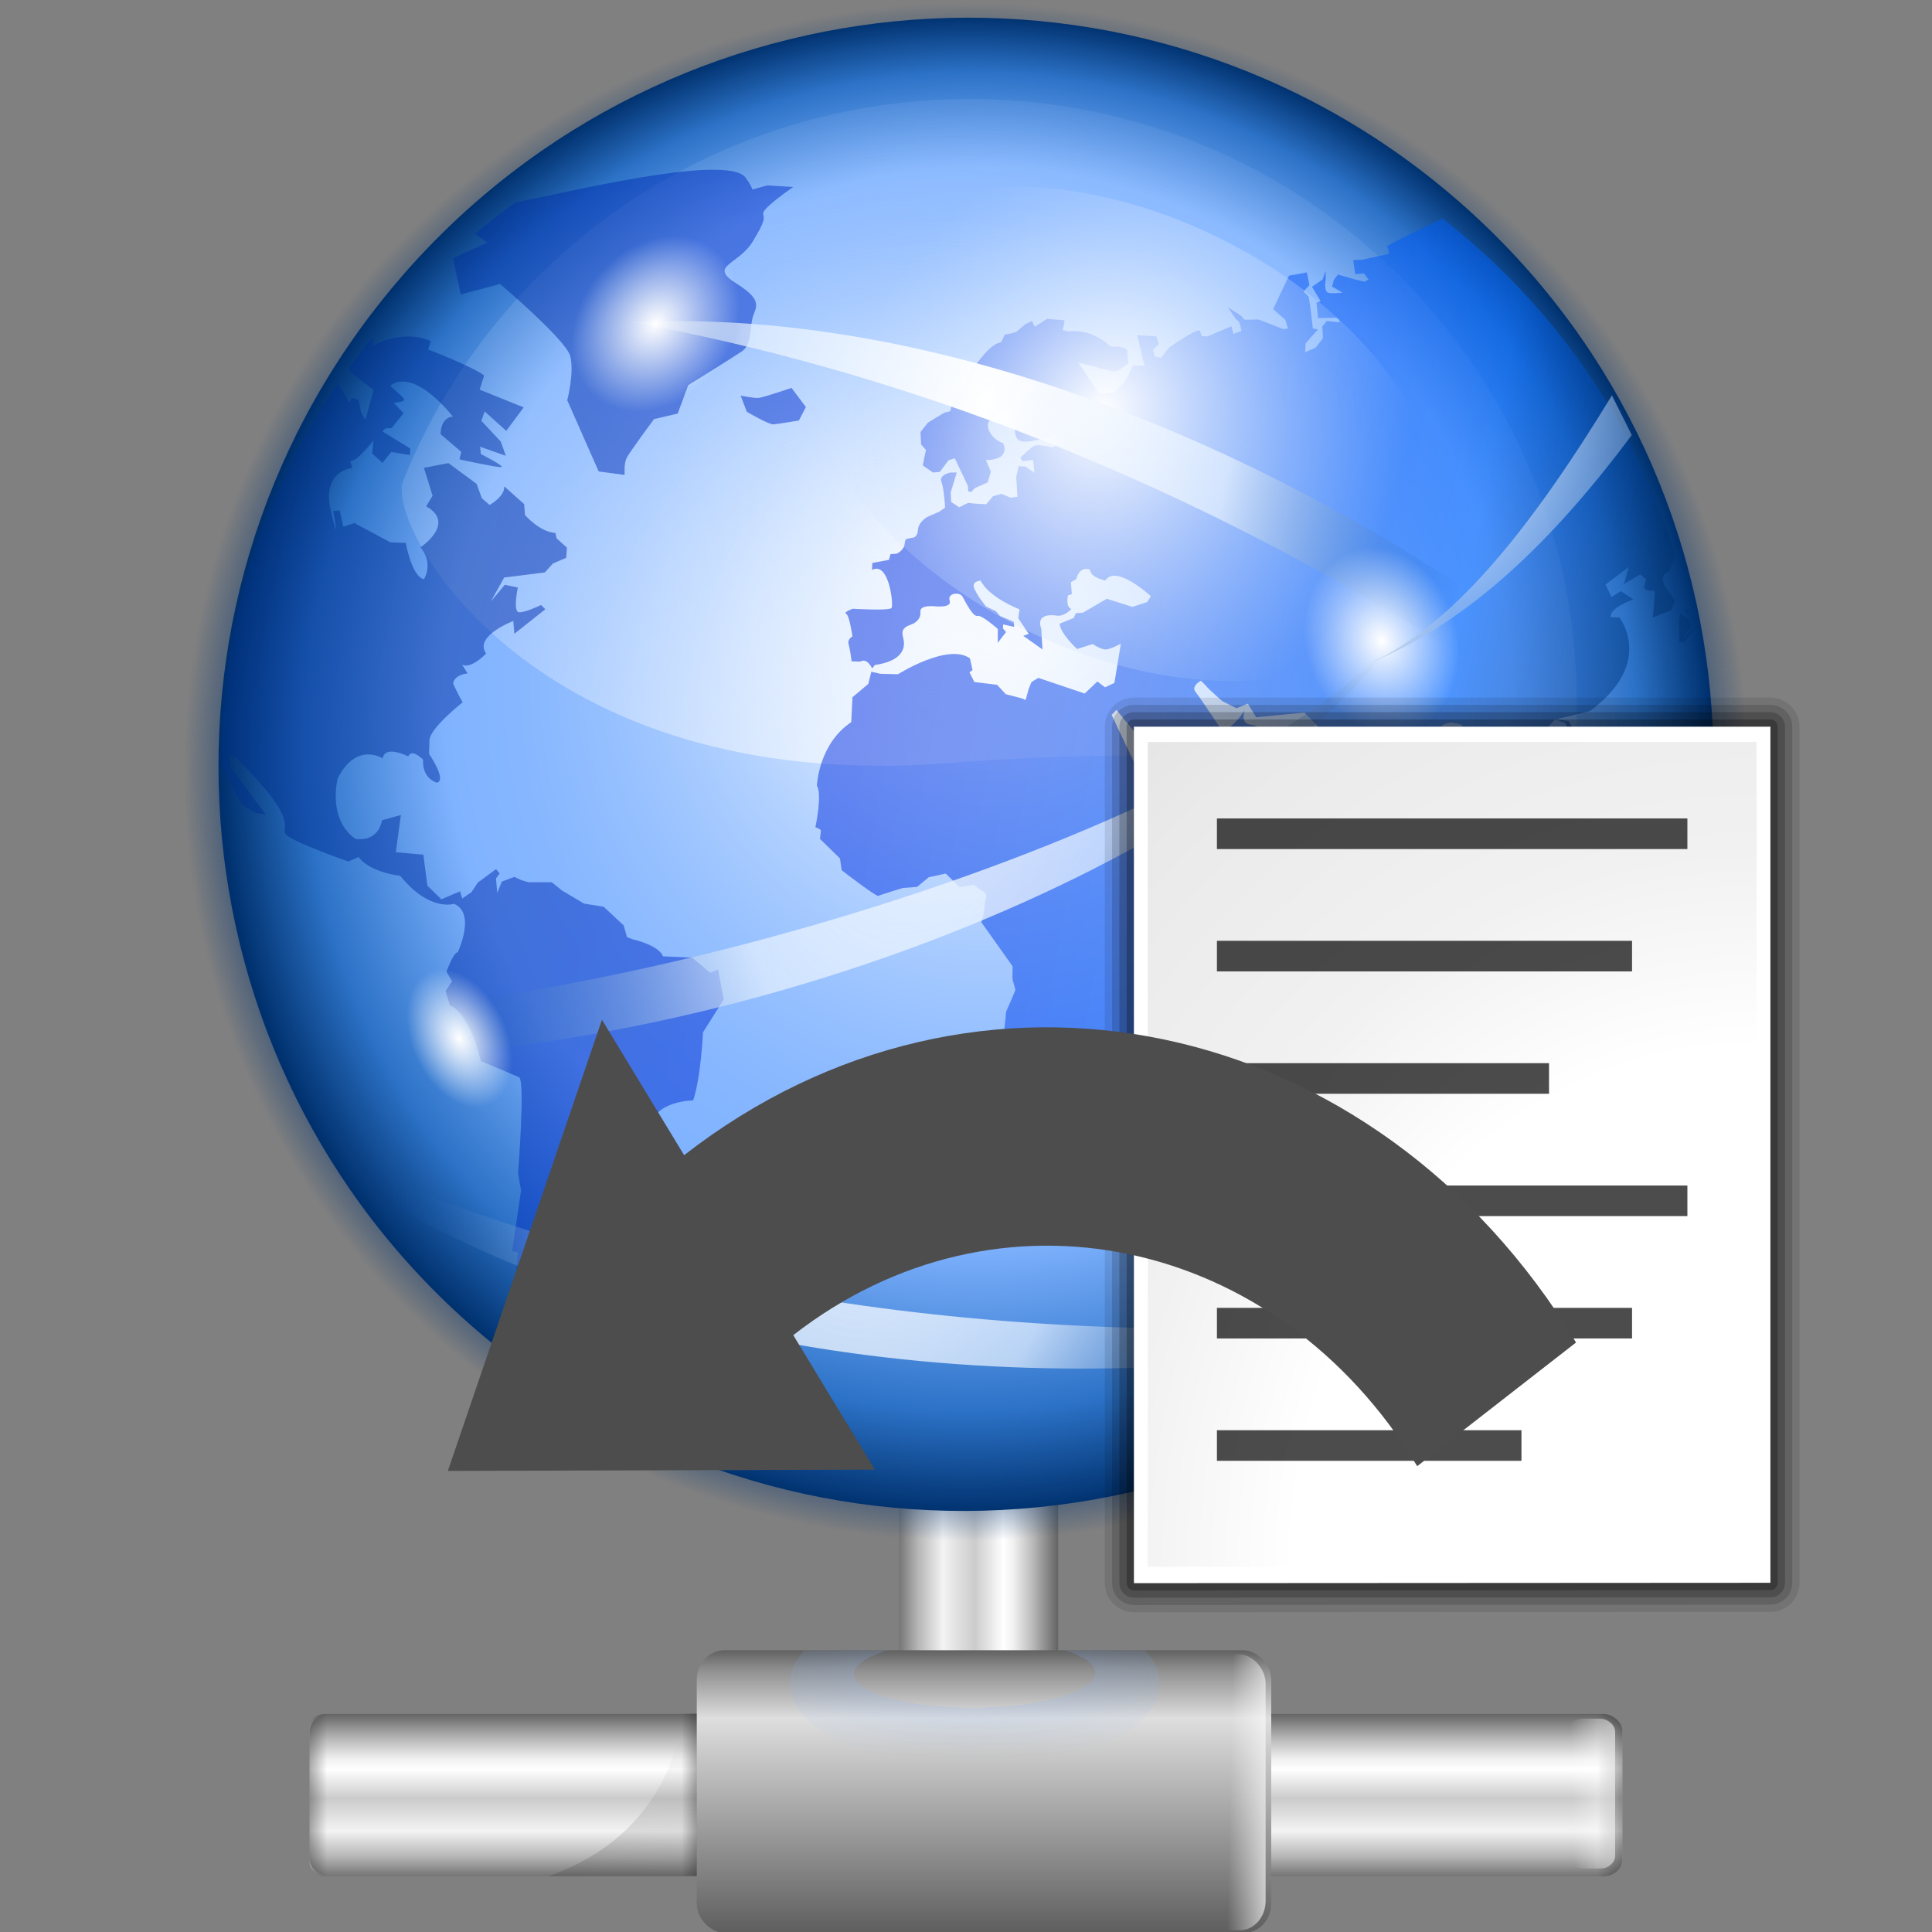 <svg xmlns="http://www.w3.org/2000/svg" xmlns:cc="http://web.resource.org/cc/" xmlns:svg="http://www.w3.org/2000/svg" xmlns:xlink="http://www.w3.org/1999/xlink" id="svg1307" width="128" height="128" enable-background="new 0 0 128 128" overflow="visible" version="1.1" viewBox="0 0 128 128" xml:space="preserve"><rect x="0" y="0" width="128" height="128" fill="#808080" stroke="none"/><defs id="defs139"><radialGradient id="radialGradient4000" cx="63.912" cy="115.709" r="63.912" fx="63.912" fy="115.709" gradientTransform="matrix(1,0,0,0.198,0,92.822)" gradientUnits="userSpaceOnUse" xlink:href="#linearGradient3291"/><radialGradient id="radialGradient5965" cx="-25" cy="106.5" r="45" fx="-25" fy="106.5" gradientTransform="matrix(1.596,-3.074603e-2,3.255669e-2,1.79,152.811,-87.617)" gradientUnits="userSpaceOnUse" xlink:href="#linearGradient3075"/><linearGradient id="linearGradient6566"><stop id="stop6568" offset="0" stop-color="#000" stop-opacity="1"/><stop id="stop6570" offset="1" stop-color="#000" stop-opacity="0"/></linearGradient><linearGradient id="linearGradient5214"><stop id="stop5216" offset="0" stop-color="#87b7ff" stop-opacity="0"/><stop id="stop6576" offset=".404" stop-color="#87b7ff" stop-opacity="0"/><stop id="stop6574" offset="0" stop-color="#87b7ff" stop-opacity=".498"/><stop id="stop5218" offset="1" stop-color="#87b7ff" stop-opacity="0"/></linearGradient><linearGradient id="linearGradient4223"><stop id="stop4225" offset="0" stop-color="#144f97" stop-opacity="1"/><stop id="stop4227" offset="1" stop-color="#144f97" stop-opacity="0"/></linearGradient><linearGradient id="linearGradient4196"><stop id="stop4198" offset="0" stop-color="#2b2b2b" stop-opacity="1"/><stop id="stop4200" offset="1" stop-color="#2b2b2b" stop-opacity="0"/></linearGradient><linearGradient id="linearGradient4186"><stop id="stop4188" offset="0" stop-color="#fff" stop-opacity="1"/><stop id="stop4190" offset="1" stop-color="#fff" stop-opacity="0"/></linearGradient><linearGradient id="linearGradient4176"><stop id="stop4178" offset="0" stop-color="#fff" stop-opacity="1"/><stop id="stop4180" offset="1" stop-color="#fff" stop-opacity="0"/></linearGradient><linearGradient id="linearGradient4166"><stop id="stop4168" offset="0" stop-color="#1f1f1f" stop-opacity="1"/><stop id="stop4170" offset="1" stop-color="#1f1f1f" stop-opacity="0"/></linearGradient><linearGradient id="linearGradient4153"><stop id="stop4155" offset="0" stop-color="#1f1f1f" stop-opacity="1"/><stop id="stop4157" offset="1" stop-color="#1f1f1f" stop-opacity="0"/></linearGradient><linearGradient id="linearGradient4121"><stop id="stop4123" offset="0" stop-color="#fff" stop-opacity="0"/><stop id="stop4131" offset="0" stop-color="#fff" stop-opacity=".749"/><stop id="stop4129" offset=".5" stop-color="#fff" stop-opacity=".682"/><stop id="stop4133" offset=".813" stop-color="#fff" stop-opacity=".43"/><stop id="stop4125" offset="1" stop-color="#fff" stop-opacity="0"/></linearGradient><linearGradient id="linearGradient2961"><stop id="stop2963" offset="0" stop-color="#023372" stop-opacity="1"/><stop id="stop2969" offset=".879" stop-color="#023372" stop-opacity="1"/><stop id="stop2965" offset="1" stop-color="#023372" stop-opacity="0"/></linearGradient><linearGradient id="linearGradient2928"><stop id="stop2930" offset="0" stop-color="#fff" stop-opacity="1"/><stop id="stop2932" offset="1" stop-color="#fff" stop-opacity="0"/></linearGradient><linearGradient id="linearGradient2916"><stop id="stop2918" offset="0" stop-color="#fff" stop-opacity="1"/><stop id="stop2924" offset=".5" stop-color="#e4f0ff" stop-opacity=".726"/><stop id="stop2920" offset="1" stop-color="#0048a6" stop-opacity="0"/></linearGradient><radialGradient id="path2501_1_" cx="311.606" cy="-216.315" r="50.124" fx="315.426" fy="-202.329" gradientTransform="matrix(0.961,-0.259,-0.257,-0.966,-291.528,-65.819)" gradientUnits="userSpaceOnUse"><stop id="stop90" offset=".101" stop-color="#FFF"/><stop id="stop92" offset=".236" stop-color="#D5E6FF"/><stop id="stop94" offset=".377" stop-color="#B0D0FF"/><stop id="stop96" offset=".508" stop-color="#96C0FF"/><stop id="stop98" offset=".625" stop-color="#86B6FF"/><stop id="stop100" offset=".716" stop-color="#80B3FF"/><stop id="stop102" offset=".893" stop-color="#2C72C7"/><stop id="stop104" offset="1" stop-color="#00316E"/></radialGradient><radialGradient id="path2573_1_" cx="532.93" cy="698.625" r="49.811" gradientTransform="matrix(1.027,-0.268,0.263,1.008,-669.272,-497.35)" gradientUnits="userSpaceOnUse"><stop id="stop108" offset="0" stop-color="#FFF"/><stop id="stop110" offset="1" stop-color="#bfd9ff" stop-opacity="0"/></radialGradient><linearGradient id="XMLID_1_" x1="3.951" x2="106.998" y1="64.026" y2="64.026" gradientTransform="matrix(0.955,-2e-4,-2e-4,0.954,9.944,1.427)" gradientUnits="userSpaceOnUse"><stop id="stop114" offset="0" stop-color="#00316E"/><stop id="stop116" offset=".5" stop-color="#002DE3"/><stop id="stop118" offset=".876" stop-color="#06F"/><stop id="stop120" offset="1" stop-color="#00316E"/></linearGradient><radialGradient id="XMLID_2_" cx="298.315" cy="-296.308" r="21.54" fx="295.805" fy="-295.456" gradientTransform="matrix(0.824,0.231,0.271,-0.963,-95.88,-315.343)" gradientUnits="userSpaceOnUse"><stop id="stop125" offset="0" stop-color="#FFF"/><stop id="stop127" offset="1" stop-color="#bfd9ff" stop-opacity="0"/></radialGradient><radialGradient id="XMLID_3_" cx="335.218" cy="-321.697" r="21.541" fx="335.813" fy="-321.32" gradientTransform="matrix(1.771,0.889,0.458,-0.91,-388.81,-510.859)" gradientUnits="userSpaceOnUse" spreadMethod="pad" xlink:href="#path2573_1_"><stop id="stop132" offset="0" stop-color="#FFF"/><stop id="stop134" offset=".793" stop-color="#80b3ff" stop-opacity="0"/></radialGradient><radialGradient id="radialGradient1983" cx="298.315" cy="-296.308" r="21.54" fx="295.805" fy="-295.456" gradientTransform="matrix(0.761,0.373,0.436,-0.889,-23.305,-345.868)" gradientUnits="userSpaceOnUse" xlink:href="#XMLID_2_"/><linearGradient id="linearGradient1986" x1="3.951" x2="106.998" y1="64.026" y2="64.026" gradientTransform="matrix(0.974,0.18,-0.18,0.974,13.402,-21.62)" gradientUnits="userSpaceOnUse" xlink:href="#XMLID_1_"/><radialGradient id="radialGradient1989" cx="532.93" cy="698.625" r="49.811" gradientTransform="matrix(1.048,-7.593068e-2,7.488242e-2,1.029,-548.879,-626.07)" gradientUnits="userSpaceOnUse" xlink:href="#path2573_1_"/><radialGradient id="radialGradient1992" cx="311.606" cy="-216.315" r="50.124" fx="315.426" fy="-202.329" gradientTransform="matrix(0.982,-7.950284e-2,-7.707203e-2,-0.987,-258.613,-138.069)" gradientUnits="userSpaceOnUse" xlink:href="#path2501_1_"/><radialGradient id="radialGradient2934" cx="33.354" cy="33.693" r="7.958" fx="33.354" fy="33.693" gradientTransform="matrix(1,0,0,0.957,0,1.434)" gradientUnits="userSpaceOnUse" xlink:href="#linearGradient2928"/><radialGradient id="radialGradient2938" cx="33.354" cy="33.693" r="7.958" fx="33.354" fy="33.693" gradientTransform="matrix(1,0,0,0.957,0,1.434)" gradientUnits="userSpaceOnUse" xlink:href="#linearGradient2928"/><radialGradient id="radialGradient2957" cx="33.354" cy="33.693" r="7.958" fx="33.354" fy="33.693" gradientTransform="matrix(1,0,0,0.957,0,1.434)" gradientUnits="userSpaceOnUse" xlink:href="#linearGradient2928"/><radialGradient id="radialGradient2967" cx="60.614" cy="9.143" r="55.873" fx="60.614" fy="9.143" gradientUnits="userSpaceOnUse" xlink:href="#linearGradient2961"/><radialGradient id="radialGradient2971" cx="73.128" cy="42.614" r="54.302" fx="73.128" fy="42.614" gradientTransform="matrix(0.603,0.697,0.462,-0.4,17.193,-19.913)" gradientUnits="userSpaceOnUse" xlink:href="#linearGradient2916"/><radialGradient id="radialGradient2973" cx="91.132" cy="39.325" r="54.302" fx="91.132" fy="39.325" gradientTransform="matrix(-0.3,1.624,-0.601,-0.111,112.775,-87.19)" gradientUnits="userSpaceOnUse" xlink:href="#linearGradient2916"/><radialGradient id="radialGradient2975" cx="73.128" cy="42.614" r="54.302" fx="73.128" fy="42.614" gradientTransform="matrix(-0.3,1.624,-0.601,-0.111,112.775,-87.19)" gradientUnits="userSpaceOnUse" xlink:href="#linearGradient2916"/><radialGradient id="radialGradient2977" cx="73.128" cy="42.614" r="54.302" fx="73.128" fy="42.614" gradientTransform="matrix(-0.3,1.624,-0.601,-0.111,112.775,-87.19)" gradientUnits="userSpaceOnUse" xlink:href="#linearGradient2916"/><linearGradient id="linearGradient2858" x1="35.846" x2="24.99" y1="86.829" y2="12.515" gradientTransform="matrix(1,0,0,1.048,66.571,-3.704)" gradientUnits="userSpaceOnUse" xlink:href="#linearGradient2844"/><linearGradient id="linearGradient2854" x1="35.846" x2="26.423" y1="86.829" y2="13.922" gradientTransform="matrix(1,0,0,0.719,31.442,24.096)" gradientUnits="userSpaceOnUse" xlink:href="#linearGradient2844"/><linearGradient id="linearGradient2850" x1="35.846" x2="23.556" y1="86.829" y2="4.043" gradientTransform="matrix(1,0,0,0.459,-3.687,46.428)" gradientUnits="userSpaceOnUse" xlink:href="#linearGradient2844"/><linearGradient id="linearGradient3075"><stop id="stop3077" offset="0" stop-color="#fff" stop-opacity="1"/><stop id="stop3093" offset=".426" stop-color="#fff" stop-opacity="1"/><stop id="stop3085" offset=".589" stop-color="#f1f1f1" stop-opacity="1"/><stop id="stop3087" offset=".802" stop-color="#eaeaea" stop-opacity="1"/><stop id="stop3079" offset="1" stop-color="#dfdfdf" stop-opacity="1"/></linearGradient><radialGradient id="radialGradient3297" cx="63.912" cy="115.709" r="63.912" fx="63.912" fy="115.709" gradientTransform="matrix(1,0,0,0.198,0,92.822)" gradientUnits="userSpaceOnUse" xlink:href="#linearGradient3291"/><linearGradient id="linearGradient3291"><stop id="stop3293" offset="0" stop-color="#000" stop-opacity="1"/><stop id="stop3295" offset="1" stop-color="#000" stop-opacity="0"/></linearGradient><linearGradient id="linearGradient2285"><stop id="stop2287" offset="0" stop-color="#5e5e5e" stop-opacity="1"/><stop id="stop2293" offset=".759" stop-color="#dedede" stop-opacity="1"/><stop id="stop2295" offset=".934" stop-color="#8d8d8d" stop-opacity="1"/><stop id="stop2289" offset="1" stop-color="#616161" stop-opacity="1"/></linearGradient><linearGradient id="linearGradient2301"><stop id="stop2303" offset="0" stop-color="#dcdcdc" stop-opacity="1"/><stop id="stop2305" offset="1" stop-color="#dcdcdc" stop-opacity="0"/></linearGradient><linearGradient id="linearGradient2354"><stop id="stop2356" offset="0" stop-color="#000" stop-opacity="1"/><stop id="stop2358" offset="1" stop-color="#000" stop-opacity="0"/></linearGradient><linearGradient id="linearGradient2566"><stop id="stop2568" offset="0" stop-color="#cacaca" stop-opacity="1"/><stop id="stop2570" offset="1" stop-color="#a5a5a5" stop-opacity="1"/></linearGradient><linearGradient id="linearGradient2664"><stop id="stop2666" offset="0" stop-color="#000" stop-opacity="1"/><stop id="stop2668" offset="1" stop-color="#000" stop-opacity="0"/></linearGradient><linearGradient id="linearGradient2678"><stop id="stop2680" offset="0" stop-color="#000" stop-opacity="1"/><stop id="stop2682" offset="1" stop-color="#000" stop-opacity="0"/></linearGradient><linearGradient id="linearGradient2810"><stop id="stop2812" offset="0" stop-color="silver" stop-opacity="1"/><stop id="stop2814" offset="1" stop-color="#fff" stop-opacity="0"/></linearGradient><linearGradient id="linearGradient2834"><stop id="stop2836" offset="0" stop-color="#f70000" stop-opacity="1"/><stop id="stop2838" offset="1" stop-color="#ff0202" stop-opacity="0"/></linearGradient><linearGradient id="linearGradient2844"><stop id="stop2846" offset="0" stop-color="#0a8100" stop-opacity="1"/><stop id="stop2848" offset="1" stop-color="#11d800" stop-opacity="0"/></linearGradient><radialGradient id="radialGradient3178" cx="36.748" cy="121.958" r="4.966" fx="33.783" fy="122.477" gradientTransform="matrix(1,0,0,0.317,0,83.338)" gradientUnits="userSpaceOnUse" xlink:href="#linearGradient2664"/><radialGradient id="radialGradient3180" cx="36.748" cy="121.958" r="4.966" fx="33.783" fy="122.477" gradientTransform="matrix(1,0,0,0.317,0,83.338)" gradientUnits="userSpaceOnUse" xlink:href="#linearGradient2664"/><linearGradient id="linearGradient3184" x1="41.109" x2="44.112" y1="79.414" y2="79.414" gradientTransform="matrix(1.177,0,0,0.651,402.089,121.804)" gradientUnits="userSpaceOnUse" spreadMethod="reflect" xlink:href="#linearGradient2301"/><linearGradient id="linearGradient3186" x1="38.357" x2="48.093" y1="86.917" y2="86.917" gradientTransform="matrix(0.42,0,0,0.42,70.942,448.445)" gradientUnits="userSpaceOnUse" xlink:href="#linearGradient2285"/><linearGradient id="linearGradient3188" x1="41.109" x2="44.112" y1="79.414" y2="79.414" gradientTransform="matrix(1.177,0,0,1.123,41.681,410.67)" gradientUnits="userSpaceOnUse" spreadMethod="reflect" xlink:href="#linearGradient2301"/><linearGradient id="linearGradient3190" x1="38.357" x2="48.093" y1="86.917" y2="86.917" gradientTransform="matrix(0.42,0,0,0.42,-378.541,-330.099)" gradientUnits="userSpaceOnUse" xlink:href="#linearGradient2285"/><linearGradient id="linearGradient3192" x1="41.109" x2="44.112" y1="79.414" y2="79.414" gradientTransform="matrix(1.177,0,0,1.123,-407.801,-367.874)" gradientUnits="userSpaceOnUse" spreadMethod="reflect" xlink:href="#linearGradient2301"/><linearGradient id="linearGradient3194" x1="65.789" x2="65.099" y1="122.791" y2="106.681" gradientTransform="translate(384.61,53.376)" gradientUnits="userSpaceOnUse" xlink:href="#linearGradient2354"/><radialGradient id="radialGradient3204" cx="64.64" cy="122.041" r="3.724" fx="64.64" fy="122.041" gradientTransform="matrix(1,0,0,0.844,0,18.984)" gradientUnits="userSpaceOnUse" xlink:href="#linearGradient2678"/><linearGradient id="linearGradient4231" x1="38.357" x2="48.093" y1="86.917" y2="86.917" gradientTransform="matrix(1.083,0,0,4.134705e-2,17.999,-102.089)" gradientUnits="userSpaceOnUse" xlink:href="#XMLID_6_"/><linearGradient id="linearGradient4233" x1="-117.352" x2="-128.071" y1="-153.686" y2="-153.686" gradientTransform="matrix(0.816,0,0,0.655,163.219,-6.203)" gradientUnits="userSpaceOnUse" xlink:href="#linearGradient4121"/><linearGradient id="XMLID_10_" x1="103.431" x2="24.57" y1="16.331" y2="16.331" gradientUnits="userSpaceOnUse"><stop id="stop84" offset="0" stop-color="#323232"/><stop id="stop86" offset=".515" stop-color="#888"/><stop id="stop88" offset="1" stop-color="#323232"/></linearGradient><linearGradient id="XMLID_9_" x1="103.431" x2="24.57" y1="21.28" y2="21.28" gradientUnits="userSpaceOnUse"><stop id="stop69" offset="0" stop-color="#323232"/><stop id="stop71" offset=".123" stop-color="#505050"/><stop id="stop73" offset=".276" stop-color="#6F6F6F"/><stop id="stop75" offset=".406" stop-color="#818181"/><stop id="stop77" offset=".497" stop-color="#888"/><stop id="stop79" offset="1" stop-color="#323232"/></linearGradient><linearGradient id="XMLID_8_" x1="64.001" x2="64.001" y1="54.477" y2="2.477" gradientUnits="userSpaceOnUse"><stop id="stop60" offset="0" stop-color="#BBB"/><stop id="stop62" offset=".473" stop-color="#FFF"/><stop id="stop64" offset="1" stop-color="#BBB"/></linearGradient><linearGradient id="XMLID_7_" x1="22.033" x2="105.968" y1="39.037" y2="39.037" gradientUnits="userSpaceOnUse"><stop id="stop51" offset="0" stop-color="#BBB"/><stop id="stop53" offset=".473" stop-color="#A8A8A8"/><stop id="stop55" offset="1" stop-color="#BBB"/></linearGradient><linearGradient id="XMLID_6_" x1="21" x2="107" y1="70.875" y2="70.875" gradientUnits="userSpaceOnUse"><stop id="stop22" offset="0" stop-color="#747474" stop-opacity="1"/><stop id="stop28" offset=".122" stop-color="#B6B6B6"/><stop id="stop34" offset=".279" stop-color="#F3F3F3"/><stop id="stop36" offset=".478" stop-color="#cbcbcb" stop-opacity="1"/><stop id="stop38" offset=".657" stop-color="#FFF"/><stop id="stop40" offset=".72" stop-color="#F1F1F1"/><stop id="stop42" offset=".839" stop-color="#bbb" stop-opacity="1"/><stop id="stop46" offset="1" stop-color="#646464" stop-opacity="1"/></linearGradient><linearGradient id="linearGradient5864" x1="-193.777" x2="-195.807" y1="15.067" y2="15.067" gradientTransform="matrix(-1,-5.4e-3,5.4e-3,-1,-141.37,28.355)" gradientUnits="userSpaceOnUse" xlink:href="#XMLID_58_"/><linearGradient id="XMLID_58_" x1="-193.777" x2="-195.807" y1="15.067" y2="15.067" gradientTransform="matrix(-1,-5.4e-3,5.4e-3,-1,-141.37,28.355)" gradientUnits="userSpaceOnUse"><stop id="stop3382" offset="0" stop-color="#888"/><stop id="stop3384" offset=".959" stop-color="#DDD"/></linearGradient><linearGradient id="linearGradient5867" x1="68.684" x2="66.37" y1="19.456" y2="19.456" gradientUnits="userSpaceOnUse" xlink:href="#XMLID_57_"/><linearGradient id="XMLID_57_" x1="68.684" x2="66.37" y1="19.456" y2="19.456" gradientUnits="userSpaceOnUse"><stop id="stop3375" offset="0" stop-color="#888"/><stop id="stop3377" offset=".959" stop-color="#DDD"/></linearGradient><linearGradient id="linearGradient5870" x1="63.451" x2="61.623" y1="17.412" y2="17.412" gradientUnits="userSpaceOnUse" xlink:href="#XMLID_56_"/><linearGradient id="XMLID_56_" x1="63.451" x2="61.623" y1="17.412" y2="17.412" gradientUnits="userSpaceOnUse"><stop id="stop3368" offset="0" stop-color="#888"/><stop id="stop3370" offset=".959" stop-color="#DDD"/></linearGradient><linearGradient id="linearGradient5873" x1="46.114" x2="51.447" y1="43.646" y2="-11.687" gradientUnits="userSpaceOnUse" xlink:href="#XMLID_55_"/><linearGradient id="XMLID_55_" x1="46.114" x2="51.447" y1="43.646" y2="-11.687" gradientUnits="userSpaceOnUse"><stop id="stop3359" offset="0" stop-color="#888A85"/><stop id="stop3361" offset=".497" stop-color="#888"/><stop id="stop3363" offset="1" stop-color="#BABDB6"/></linearGradient><radialGradient id="radialGradient5876" cx="69.47" cy="34.468" r="17.691" gradientUnits="userSpaceOnUse" xlink:href="#XMLID_54_"/><radialGradient id="XMLID_54_" cx="69.47" cy="34.468" r="17.691" gradientUnits="userSpaceOnUse"><stop id="stop3352" offset="0" stop-color="#FFF"/><stop id="stop3354" offset=".71" stop-color="#E3AD00"/></radialGradient><radialGradient id="radialGradient5879" cx="62.915" cy="31.52" r="19.77" gradientUnits="userSpaceOnUse" xlink:href="#XMLID_53_"/><radialGradient id="XMLID_53_" cx="62.915" cy="31.52" r="19.77" gradientUnits="userSpaceOnUse"><stop id="stop3345" offset="0" stop-color="#FFF6C8"/><stop id="stop3347" offset=".71" stop-color="#E3AD00"/></radialGradient><radialGradient id="radialGradient5882" cx="65.722" cy="17.685" r="38.879" gradientUnits="userSpaceOnUse" xlink:href="#XMLID_52_"/><radialGradient id="XMLID_52_" cx="65.722" cy="17.685" r="38.879" gradientUnits="userSpaceOnUse"><stop id="stop3338" offset="0" stop-color="#FFF"/><stop id="stop3340" offset="1" stop-color="#F3C300"/></radialGradient><radialGradient id="radialGradient5887" cx="39" cy="12.948" r="66.944" gradientUnits="userSpaceOnUse" xlink:href="#XMLID_51_"/><radialGradient id="XMLID_51_" cx="39" cy="12.948" r="66.944" gradientUnits="userSpaceOnUse"><stop id="stop3323" offset=".018" stop-color="#FFF"/><stop id="stop3325" offset=".562" stop-color="#BABDB6"/><stop id="stop3327" offset=".639" stop-color="#555753"/><stop id="stop3329" offset=".704" stop-color="#BABDB6"/></radialGradient><radialGradient id="radialGradient5891" cx="18.119" cy="30.128" r="97.661" gradientUnits="userSpaceOnUse" xlink:href="#XMLID_50_"/><radialGradient id="XMLID_50_" cx="18.119" cy="30.128" r="97.661" gradientUnits="userSpaceOnUse"><stop id="stop3312" offset="0" stop-color="#A8DDE0"/><stop id="stop3314" offset=".302" stop-color="#FFF"/><stop id="stop3316" offset=".71" stop-color="#888"/></radialGradient><linearGradient id="linearGradient5896" x1="32.5" x2="52.112" y1="23.414" y2="23.414" gradientUnits="userSpaceOnUse" xlink:href="#XMLID_49_"/><linearGradient id="XMLID_49_" x1="32.5" x2="52.112" y1="23.414" y2="23.414" gradientUnits="userSpaceOnUse"><stop id="stop3299" offset=".018" stop-color="#FFF"/><stop id="stop3301" offset=".562" stop-color="#BABDB6"/><stop id="stop3303" offset=".704" stop-color="#BABDB6"/></linearGradient><linearGradient id="linearGradient5899" x1="30.334" x2="38.334" y1="28.907" y2="28.907" gradientUnits="userSpaceOnUse" xlink:href="#XMLID_48_"/><linearGradient id="XMLID_48_" x1="30.334" x2="38.334" y1="28.907" y2="28.907" gradientUnits="userSpaceOnUse"><stop id="stop3292" offset="0" stop-color="#FFF"/><stop id="stop3294" offset=".71" stop-color="#888"/></linearGradient><radialGradient id="radialGradient5903" cx="41.193" cy="34.776" r="38.773" gradientUnits="userSpaceOnUse" xlink:href="#XMLID_47_"/><radialGradient id="XMLID_47_" cx="41.193" cy="34.776" r="38.773" gradientUnits="userSpaceOnUse"><stop id="stop3283" offset="0" stop-color="#FFF"/><stop id="stop3285" offset="1" stop-color="#E3AD00"/></radialGradient><linearGradient id="linearGradient5906" x1="81.996" x2="86.663" y1="28.118" y2="15.118" gradientUnits="userSpaceOnUse" xlink:href="#XMLID_46_"/><linearGradient id="XMLID_46_" x1="81.996" x2="86.663" y1="28.118" y2="15.118" gradientUnits="userSpaceOnUse"><stop id="stop3276" offset="0" stop-color="#FFF"/><stop id="stop3278" offset="1" stop-color="#888A85"/></linearGradient><linearGradient id="linearGradient5710" x1="91.666" x2="94" y1="21.667" y2="21.667" gradientUnits="userSpaceOnUse" xlink:href="#XMLID_45_"/><linearGradient id="XMLID_45_" x1="91.666" x2="94" y1="21.667" y2="21.667" gradientUnits="userSpaceOnUse"><stop id="stop3269" offset="0" stop-color="#BBB"/><stop id="stop3271" offset="1" stop-color="#888"/></linearGradient><radialGradient id="radialGradient5910" cx="64.177" cy="29.177" r="42.017" gradientUnits="userSpaceOnUse" xlink:href="#XMLID_44_"/><radialGradient id="XMLID_44_" cx="64.177" cy="29.177" r="42.017" gradientUnits="userSpaceOnUse"><stop id="stop3262" offset="0" stop-color="#FFF"/><stop id="stop3264" offset=".71" stop-color="#888"/></radialGradient><linearGradient id="linearGradient5706" x1="75.875" x2="74.625" y1="17.625" y2="16.375" gradientUnits="userSpaceOnUse" xlink:href="#XMLID_43_"/><linearGradient id="XMLID_43_" x1="75.875" x2="74.625" y1="17.625" y2="16.375" gradientUnits="userSpaceOnUse"><stop id="stop3247" offset="0" stop-color="#888"/><stop id="stop3249" offset=".473" stop-color="#888"/><stop id="stop3251" offset="1" stop-color="#BBB"/></linearGradient><linearGradient id="linearGradient5704" x1="88.125" x2="85.125" y1="30.375" y2="27.376" gradientUnits="userSpaceOnUse" xlink:href="#XMLID_42_"/><linearGradient id="XMLID_42_" x1="88.125" x2="85.125" y1="30.375" y2="27.376" gradientUnits="userSpaceOnUse"><stop id="stop3238" offset="0" stop-color="#888"/><stop id="stop3240" offset=".473" stop-color="#888"/><stop id="stop3242" offset="1" stop-color="#BBB"/></linearGradient><linearGradient id="linearGradient5918" x1="83.752" x2="75.416" y1="29.964" y2="21.629" gradientUnits="userSpaceOnUse" xlink:href="#XMLID_41_"/><linearGradient id="XMLID_41_" x1="83.752" x2="75.416" y1="29.964" y2="21.629" gradientUnits="userSpaceOnUse"><stop id="stop3229" offset="0" stop-color="#BABDB6"/><stop id="stop3231" offset=".473" stop-color="#888"/><stop id="stop3233" offset="1" stop-color="#BABDB6"/></linearGradient><linearGradient id="linearGradient5921" x1="66.814" x2="98.828" y1="24.293" y2="24.293" gradientUnits="userSpaceOnUse" xlink:href="#XMLID_40_"/><linearGradient id="XMLID_40_" x1="66.814" x2="98.828" y1="24.293" y2="24.293" gradientUnits="userSpaceOnUse"><stop id="stop3220" offset="0" stop-color="#FFF"/><stop id="stop3222" offset=".473" stop-color="#D3D7CF"/><stop id="stop3224" offset="1" stop-color="#EEE"/></linearGradient><linearGradient id="linearGradient5928" x1="83.129" x2="102.167" y1="23.634" y2="23.634" gradientUnits="userSpaceOnUse" xlink:href="#XMLID_39_"/><linearGradient id="XMLID_39_" x1="83.129" x2="102.167" y1="23.634" y2="23.634" gradientUnits="userSpaceOnUse"><stop id="stop3203" offset="0" stop-color="#FFF"/><stop id="stop3205" offset=".473" stop-color="#DDD"/><stop id="stop3207" offset="1" stop-color="#EEE"/></linearGradient><linearGradient id="linearGradient5696" x1="15.672" x2="13.979" y1="51.705" y2="50.012" gradientTransform="matrix(1.104,-0.356,0.272,0.842,6.766,-21.748)" gradientUnits="userSpaceOnUse" xlink:href="#XMLID_38_"/><linearGradient id="XMLID_38_" x1="15.672" x2="13.979" y1="51.705" y2="50.012" gradientTransform="matrix(1.104,-0.356,0.272,0.842,6.766,-21.748)" gradientUnits="userSpaceOnUse"><stop id="stop3192" offset="0" stop-color="#888"/><stop id="stop3194" offset=".473" stop-color="#888"/><stop id="stop3196" offset="1" stop-color="#BBB"/></linearGradient><linearGradient id="linearGradient5933" x1="23.309" x2="13.844" y1="66.232" y2="56.768" gradientTransform="matrix(1.104,-0.356,0.272,0.842,6.766,-21.748)" gradientUnits="userSpaceOnUse" xlink:href="#XMLID_37_"/><linearGradient id="XMLID_37_" x1="23.309" x2="13.844" y1="66.232" y2="56.768" gradientTransform="matrix(1.104,-0.356,0.272,0.842,6.766,-21.748)" gradientUnits="userSpaceOnUse"><stop id="stop3185" offset=".473" stop-color="#888A85"/><stop id="stop3187" offset="1" stop-color="#BABDB6"/></linearGradient><radialGradient id="radialGradient5941" cx="23.037" cy="58.969" r="14.348" gradientTransform="matrix(1.104,-0.356,0.272,0.842,6.766,-21.748)" gradientUnits="userSpaceOnUse" xlink:href="#XMLID_36_"/><radialGradient id="XMLID_36_" cx="23.037" cy="58.969" r="14.348" gradientTransform="matrix(1.104,-0.356,0.272,0.842,6.766,-21.748)" gradientUnits="userSpaceOnUse"><stop id="stop3166" offset="0" stop-color="#FFF"/><stop id="stop3168" offset=".473" stop-color="#D3D7CF"/><stop id="stop3170" offset="1" stop-color="#EEE"/></radialGradient><linearGradient id="linearGradient5946" x1="21.657" x2="45.037" y1="60.912" y2="60.912" gradientTransform="matrix(1.104,-0.356,0.272,0.842,6.766,-21.748)" gradientUnits="userSpaceOnUse" xlink:href="#XMLID_35_"/><linearGradient id="XMLID_35_" x1="21.657" x2="45.037" y1="60.912" y2="60.912" gradientTransform="matrix(1.104,-0.356,0.272,0.842,6.766,-21.748)" gradientUnits="userSpaceOnUse"><stop id="stop3153" offset="0" stop-color="#FFF"/><stop id="stop3155" offset=".473" stop-color="#DDD"/><stop id="stop3157" offset="1" stop-color="#EEE"/></linearGradient><radialGradient id="radialGradient5642" cx="64.71" cy="105.817" r="12.247" fx="64.71" fy="105.817" gradientTransform="matrix(1.616,-9.775493e-3,2.770937e-3,0.458,-40.281,63.043)" gradientUnits="userSpaceOnUse" xlink:href="#linearGradient5214"/><radialGradient id="radialGradient5645" cx="64.766" cy="103.469" r="11.141" fx="64.766" fy="103.469" gradientTransform="matrix(1.099,0,0,0.353,-6.625,72.806)" gradientUnits="userSpaceOnUse" xlink:href="#linearGradient4223"/><linearGradient id="linearGradient5648" x1="-117.585" x2="-117.585" y1="-13.914" y2="-16.793" gradientTransform="matrix(0.866,0,0,1,-15.257,-4.864)" gradientUnits="userSpaceOnUse" xlink:href="#linearGradient4196"/><linearGradient id="linearGradient5651" x1="-120.916" x2="-121.064" y1="-116.705" y2="-111.317" gradientTransform="matrix(0.866,0,0,1,-15.257,7.136)" gradientUnits="userSpaceOnUse" xlink:href="#linearGradient4186"/><linearGradient id="linearGradient5654" x1="-116.854" x2="-116.78" y1="-83.868" y2="-80.228" gradientTransform="matrix(1.099,0,0,1.099,12.72,6.625)" gradientUnits="userSpaceOnUse" xlink:href="#linearGradient4176"/><linearGradient id="linearGradient5657" x1="38.357" x2="48.093" y1="86.917" y2="86.917" gradientTransform="matrix(1.925,0,0,7.896575e-2,-201.906,-56.07)" gradientUnits="userSpaceOnUse" xlink:href="#linearGradient2285"/><linearGradient id="linearGradient5660" x1="-113.09" x2="-128.071" y1="-153.686" y2="-153.686" gradientTransform="matrix(0.829,0,0,1.138,-15.942,84.704)" gradientUnits="userSpaceOnUse" xlink:href="#linearGradient4121"/><linearGradient id="linearGradient5663" x1="38.357" x2="48.093" y1="86.917" y2="86.917" gradientTransform="matrix(1.105,0,0,7.183132e-2,-166.694,-81.876)" gradientUnits="userSpaceOnUse" xlink:href="#XMLID_6_"/><linearGradient id="linearGradient5666" x1="49.834" x2="46.901" y1="119.694" y2="119.694" gradientTransform="matrix(1,0,0,0.866,-1.736,15.257)" gradientUnits="userSpaceOnUse" xlink:href="#linearGradient4153"/><linearGradient id="linearGradient5669" x1="46.449" x2="47.911" y1="132.179" y2="114.824" gradientTransform="matrix(1,0,0,0.866,-0.136,15.95)" gradientUnits="userSpaceOnUse" xlink:href="#linearGradient4166"/><linearGradient id="linearGradient5672" x1="-113.09" x2="-128.071" y1="-153.686" y2="-153.686" gradientTransform="matrix(0.829,0,0,1.138,-18.942,137.053)" gradientUnits="userSpaceOnUse" xlink:href="#linearGradient4121"/><linearGradient id="linearGradient5675" x1="38.357" x2="48.093" y1="86.917" y2="86.917" gradientTransform="matrix(1.105,0,0,7.183132e-2,-166.694,-29.528)" gradientUnits="userSpaceOnUse" xlink:href="#XMLID_6_"/><linearGradient id="linearGradient6572" x1="-112.721" x2="-112.721" y1="-110.766" y2="-105.821" gradientTransform="matrix(0.866,0,0,1,-15.95,0)" gradientUnits="userSpaceOnUse" xlink:href="#linearGradient6566"/></defs><rect id="rect4143" width="10.548" height="19.929" x="59.557" y="-116.83" fill="url(#linearGradient4231)" fill-opacity="1" fill-rule="nonzero" stroke="none" stroke-dasharray="none" stroke-dashoffset="4" stroke-linecap="square" stroke-linejoin="miter" stroke-miterlimit="4" stroke-opacity="1" stroke-width=".712" rx="1.097" ry=".072" transform="scale(1,-1)"/><rect id="rect4135" width="10.757" height="34.621" x="-124.311" y="-55.137" fill="url(#linearGradient5675)" fill-opacity="1" fill-rule="nonzero" stroke="none" stroke-dasharray="none" stroke-dashoffset="4" stroke-linecap="square" stroke-linejoin="miter" stroke-miterlimit="4" stroke-opacity="1" stroke-width=".712" rx=".845" ry=".976" transform="matrix(0,-1,-1,0,0,0)"/><path id="rect4161" fill="url(#linearGradient5669)" fill-opacity="1" fill-rule="nonzero" stroke="none" stroke-dasharray="none" stroke-dashoffset="4" stroke-linecap="square" stroke-linejoin="miter" stroke-miterlimit="4" stroke-opacity="1" stroke-width=".712" d="M 45.339,113.563 C 44.478,118.37 41.919,122.306 36.339,124.305 L 48.902,124.305 C 49.636,124.305 50.245,123.805 50.245,123.169 L 50.245,114.699 C 50.245,114.063 49.636,113.563 48.902,113.563 L 45.339,113.563 z" opacity=".275"/><rect id="rect4151" width="1.347" height="10.755" x="45.165" y="113.522" fill="url(#linearGradient5666)" fill-opacity="1" fill-rule="nonzero" stroke="none" stroke-dasharray="none" stroke-dashoffset="4" stroke-linecap="round" stroke-linejoin="round" stroke-miterlimit="4" stroke-opacity="1" stroke-width=".7" rx="10.979" ry="0"/><rect id="rect3230" width="10.757" height="34.621" x="-124.311" y="-107.485" fill="url(#linearGradient5663)" fill-opacity="1" fill-rule="nonzero" stroke="none" stroke-dasharray="none" stroke-dashoffset="4" stroke-linecap="square" stroke-linejoin="miter" stroke-miterlimit="4" stroke-opacity="1" stroke-width=".712" rx="1.119" ry="1.257" transform="matrix(0,-1,-1,0,0,0)"/><rect id="rect6564" width="10.757" height="5.888" x="-124.311" y="-107.485" fill="url(#linearGradient6572)" fill-opacity="1" fill-rule="nonzero" stroke="none" stroke-dasharray="none" stroke-dashoffset="4" stroke-linecap="square" stroke-linejoin="miter" stroke-miterlimit="4" stroke-opacity="1" stroke-width=".712" rx="1.119" ry="1.257" transform="matrix(0,-1,-1,0,0,0)"/><rect id="rect2332" width="18.74" height="38.06" x="-128.071" y="-84.223" fill="url(#linearGradient5657)" fill-opacity="1" fill-rule="nonzero" stroke="none" stroke-dasharray="none" stroke-dashoffset="4" stroke-linecap="square" stroke-linejoin="miter" stroke-miterlimit="4" stroke-opacity="1" stroke-width=".712" rx="1.95" ry="1.849" transform="matrix(0,-1,-1,0,0,0)"/><rect id="rect4174" width="18.282" height="4.522" x="-127.887" y="-83.85" fill="url(#linearGradient5654)" fill-opacity="1" fill-rule="nonzero" stroke="none" stroke-dasharray="none" stroke-dashoffset="4" stroke-linecap="square" stroke-linejoin="miter" stroke-miterlimit="4" stroke-opacity="1" stroke-width=".712" rx="1.95" ry="1.718" transform="matrix(0,-1,-1,0,0,0)"/><rect id="rect4184" width="9.928" height="3.132" x="-123.793" y="-107.006" fill="url(#linearGradient5651)" fill-opacity="1" fill-rule="nonzero" stroke="none" stroke-dasharray="none" stroke-dashoffset="4" stroke-linecap="square" stroke-linejoin="miter" stroke-miterlimit="4" stroke-opacity="1" stroke-width=".712" rx=".86" ry=".98" transform="matrix(0,-1,-1,0,0,0)"/><rect id="rect4194" width="10.757" height="7.205" x="-124.311" y="-27.72" fill="url(#linearGradient5648)" fill-opacity="1" fill-rule="nonzero" stroke="none" stroke-dasharray="none" stroke-dashoffset="4" stroke-linecap="square" stroke-linejoin="miter" stroke-miterlimit="4" stroke-opacity="1" stroke-width=".712" rx="1.148" ry="1.326" transform="matrix(0,-1,-1,0,0,0)"/><path id="path4327" fill="url(#radialGradient5642)" fill-opacity="1" fill-rule="nonzero" stroke="none" stroke-dasharray="none" stroke-dashoffset="4" stroke-linecap="square" stroke-linejoin="miter" stroke-miterlimit="4" stroke-opacity="1" stroke-width=".712" d="M 53.289,109.339 C 52.669,110.016 52.327,110.757 52.327,111.538 C 52.327,114.661 57.834,117.206 64.591,117.206 C 71.347,117.206 76.821,114.661 76.821,111.538 C 76.821,110.757 76.479,110.016 75.859,109.339 L 53.289,109.339 z" opacity=".361"/><g id="g4295"><path id="path2959" fill="url(#radialGradient2967)" fill-opacity="1" fill-rule="nonzero" stroke="none" stroke-dasharray="none" stroke-dashoffset="4" stroke-linecap="round" stroke-linejoin="round" stroke-miterlimit="4" stroke-opacity="1" stroke-width=".7" d="M 116.487 9.143 A 55.873 55.873 0 1 1 4.741,9.143 A 55.873 55.873 0 1 1 116.487 9.143 z" opacity="1" transform="matrix(0.928,0,0,0.912,7.761,42.805)"/><path id="path2501_2_" fill="url(#radialGradient1992)" d="M 101.411,82.929 C 83.494,103.624 52.222,105.943 31.557,88.113 C 10.891,70.283 8.663,39.053 26.58,18.36 C 26.583,18.357 26.586,18.352 26.588,18.347 C 44.504,-2.346 75.78,-4.668 96.442,13.163 C 117.106,30.992 119.337,62.221 101.424,82.916 C 101.419,82.921 101.414,82.923 101.411,82.929 z"/><path id="path2573_2_" fill="url(#radialGradient1989)" d="M 90.146,15.943 C 73.325,1.877 48.149,3.829 33.713,20.403 C 30.657,23.909 28.325,27.8 26.705,31.887 C 25.552,34.794 35.188,52.752 62.988,50.549 C 90.786,48.344 103.793,54.432 104.165,51.4 C 105.735,38.622 101.078,25.324 90.544,16.283 C 90.413,16.171 90.28,16.054 90.146,15.943 z" enable-background="new" opacity=".8"/><path id="path122" fill="url(#linearGradient1986)" d="M 110.147,38.304 L 110.359,37.951 L 110.589,37.842 L 110.976,36.849 C 108.467,28.317 103.316,20.681 95.964,14.788 C 95.831,14.68 95.691,14.582 95.557,14.476 C 95.463,14.521 91.717,16.302 91.877,16.35 C 92.041,16.398 91.996,16.829 91.996,16.829 L 90.213,17.214 L 89.655,17.227 L 89.784,18.162 L 90.366,18.116 L 90.668,18.52 L 90.408,18.662 L 89.815,18.526 L 88.643,18.191 L 88.374,18.545 L 88.253,18.985 L 88.951,19.386 C 88.951,19.386 88.289,19.47 88.019,19.399 C 87.746,19.329 87.781,18.777 87.821,18.589 C 87.858,18.405 87.82,17.95 87.82,17.95 L 87.628,18.514 L 86.921,18.999 L 87.502,19.959 L 87.217,20.043 L 87.327,21.07 C 87.327,21.07 88.046,21.075 88.389,21.048 C 88.735,21.02 88.763,21.354 88.763,21.354 L 87.903,21.269 L 87.607,21.627 L 87.644,22.416 L 87.163,23.036 L 86.466,23.337 L 86.5,22.752 C 86.5,22.752 87.229,21.902 87.309,21.862 C 87.387,21.828 86.981,21.767 86.981,21.767 L 86.823,20.44 L 86.705,19.656 L 86.362,19.316 L 86.754,18.89 L 86.582,18.05 L 85.399,18.265 L 84.348,20.484 L 85.151,21.182 L 85.33,21.778 L 85.014,21.803 L 83.39,21.169 L 82.459,21.182 L 82.197,20.897 L 81.353,20.355 C 81.353,20.355 81.873,21.198 82.008,21.248 C 82.145,21.298 82.249,21.93 82.249,21.93 L 81.707,22.125 L 81.588,21.616 L 79.988,22.292 L 79.611,22.261 L 79.501,21.903 C 79.15,21.81 77.435,23.045 77.435,23.045 L 76.928,23.695 L 76.524,23.634 L 76.38,23.193 L 76.775,22.794 L 76.604,22.289 L 75.343,22.205 L 75.827,24.242 L 75.075,24.21 L 74.522,25.293 L 73.73,26.057 L 72.797,26.04 L 71.436,24.013 C 71.436,24.013 73.644,24.629 73.853,24.613 C 74.067,24.596 74.746,24.085 74.746,24.085 C 74.746,24.085 74.695,23.448 74.678,23.235 C 74.66,23.022 74.15,22.972 74.15,22.972 L 73.588,22.955 C 72.271,21.748 70.978,21.943 70.847,21.954 C 70.716,21.965 70.305,21.843 70.384,21.837 C 70.464,21.832 70.523,21.218 70.523,21.218 L 69.367,21.126 L 68.557,21.647 L 68.369,21.265 L 67.93,21.484 L 67.334,21.987 L 66.915,22.112 L 66.574,22.169 L 66.322,22.679 C 65.055,22.839 63.055,26.812 63.055,26.812 L 62.955,27.247 L 62.563,27.34 L 61.473,28.005 L 60.986,28.623 L 61.027,29.445 L 61.349,29.815 L 61.23,30.344 L 61.139,30.841 L 61.813,31.304 L 62.264,31.269 L 62.844,30.492 L 63.26,30.365 L 64.124,32.191 L 64.153,32.553 L 64.342,32.599 L 64.59,32.336 L 65.44,31.963 L 65.648,31.243 L 65.321,30.478 C 65.321,30.478 66.121,30.505 66.413,30.145 C 66.704,29.787 66.457,29.35 66.457,29.35 C 66.457,29.35 66.051,29.259 65.726,28.858 C 65.398,28.457 65.334,27.974 65.692,27.763 C 66.046,27.552 67.084,26.493 67.084,26.493 L 67.101,26.034 C 67.101,26.034 66.663,27.228 67.092,25.943 C 67.523,24.658 68.565,25.703 68.565,25.703 C 67.123,26.978 66.96,28.944 67.565,29.201 C 68.172,29.457 69.982,28.763 69.982,28.763 L 70.038,29.157 L 70.68,29.169 L 70.192,29.39 L 69.734,29.641 C 69.734,29.641 68.836,29.437 68.576,29.518 C 68.317,29.599 67.602,30.328 67.602,30.328 L 67.752,30.559 L 68.441,30.472 L 68.533,31.321 L 67.941,30.91 L 67.486,30.886 L 67.329,31.6 L 67.408,32.908 L 66.96,32.973 L 66.352,32.716 L 65.782,32.882 L 65.341,33.406 L 64.648,33.369 L 64.137,33.317 L 63.547,33.607 L 63.014,33.254 L 62.988,32.615 L 63.388,31.302 L 62.964,31.306 C 62.964,31.306 62.203,31.458 62.37,31.902 C 62.541,32.346 62.617,33.623 62.617,33.623 L 62.239,33.898 L 61.464,34.233 C 61.464,34.233 60.852,34.556 60.817,35.108 C 60.779,35.661 60.431,35.626 60.431,35.626 L 60.036,35.718 C 60.036,35.718 59.96,35.755 59.932,36.062 C 59.902,36.368 59.525,36.674 59.369,36.686 C 59.211,36.7 58.996,36.715 58.996,36.715 L 58.894,37.09 L 57.792,37.301 L 57.775,37.761 C 58.899,37.153 59.214,40.086 59.068,40.28 C 58.925,40.476 56.489,40.332 56.489,40.332 C 56.489,40.332 55.842,40.567 56.064,40.673 C 56.284,40.777 56.475,42.165 56.475,42.165 C 56.475,42.165 56.116,42.346 56.226,42.703 C 56.333,43.06 56.421,43.817 56.421,43.817 L 57.006,43.832 C 57.439,43.552 57.788,44.289 57.788,44.289 L 57.957,44.06 C 59.775,43.796 59.921,42.959 59.887,42.534 C 59.854,42.11 59.525,41.677 60.305,41.402 C 61.081,41.127 60.981,40.555 60.981,40.555 C 60.888,40.043 61.962,40.171 61.962,40.171 C 61.962,40.171 63.093,40.295 62.918,39.792 C 62.745,39.286 63.591,39.189 63.776,39.539 C 63.966,39.89 64.471,40.888 64.758,40.805 C 65.046,40.72 66.108,41.674 66.108,41.674 L 66.101,42.59 L 66.657,41.874 L 66.453,41.646 L 66.459,41.371 L 67.192,41.53 L 67.166,41.195 L 66.251,40.809 L 65.986,40.494 L 65.322,40.181 L 65.023,39.778 C 65.023,39.778 64.817,39.55 64.564,39.02 C 64.308,38.493 64.972,38.469 64.972,38.469 C 65.545,39.613 67.549,40.369 67.549,40.369 L 67.461,40.956 L 68.157,42.001 L 67.79,42.121 L 69.067,43.028 L 68.988,41.662 C 68.644,40.742 69.495,40.706 70.01,40.786 C 70.52,40.868 70.985,40.344 70.985,40.344 C 70.576,40.222 70.755,39.447 70.755,39.447 L 71.013,39.364 L 70.949,38.576 L 71.306,38.365 C 71.553,37.431 72.215,37.744 72.215,37.744 C 72.261,38.29 73.232,38.456 73.232,38.456 C 73.946,37.362 76.246,39.499 76.246,39.499 L 76.012,39.885 L 75.027,40.207 L 73.331,39.668 L 71.754,40.588 L 71.275,40.626 L 71.139,40.942 L 70.209,41.318 C 70.206,41.931 71.359,42.998 71.359,42.998 L 72.4,42.67 C 72.4,42.67 72.962,43.053 73.279,43.027 C 73.598,43.002 74.259,42.647 74.259,42.647 L 73.833,45.243 L 73.214,45.538 L 72.704,45.15 L 71.862,45.948 L 68.795,44.911 L 68.335,45.189 L 68.158,45.632 L 67.948,46.379 L 67.727,46.275 L 66.64,45.994 L 66.058,45.369 L 64.553,45.185 L 64.23,44.539 L 64.432,44.399 L 64.265,43.62 C 62.797,42.577 59.499,44.669 59.499,44.669 L 58.325,44.64 L 57.728,44.505 L 57.525,45.315 L 56.478,46.193 L 56.396,47.844 C 54.222,49.297 54.121,52.055 54.121,52.055 C 54.488,52.634 54.022,54.805 54.022,54.805 C 54.022,54.805 54.377,54.931 54.385,55.019 C 54.391,55.111 54.323,55.576 54.323,55.576 L 55.65,56.873 L 55.767,57.659 C 55.767,57.659 58.067,59.429 58.194,59.356 C 58.322,59.283 59.803,58.835 59.803,58.835 L 60.756,58.759 L 61.534,58.119 L 62.658,57.876 L 63.582,58.778 L 64.526,58.613 C 64.526,58.613 64.9,58.918 65.209,59.108 C 65.513,59.294 65.223,59.656 65.227,60.051 C 65.233,60.449 65.02,61.104 65.02,61.104 L 67.09,64.023 C 67.09,64.023 67.072,64.756 67.079,64.85 C 67.087,64.942 67.259,65.474 67.268,65.569 C 67.274,65.656 66.661,67.017 66.661,67.017 L 66.485,68.771 L 67.681,70.416 L 67.97,72.714 L 69.589,75.329 L 69.617,75.662 L 70.111,76.509 C 70.111,76.509 70.692,76.765 70.907,76.472 C 71.123,76.183 73.285,75.891 73.285,75.891 L 73.899,75.23 L 75.218,73.05 L 75.33,71.789 L 76.127,71.089 L 75.843,68.852 L 77.874,66.586 C 77.874,66.586 77.785,64.488 77.566,64.413 C 77.348,64.338 76.88,61.811 76.88,61.811 C 76.88,61.811 80.131,57.494 80.236,57.458 C 80.34,57.42 80.955,55.141 80.947,55.02 C 80.936,54.899 80.995,53.95 80.995,53.95 L 78.925,54.695 L 78.267,54.806 L 77.953,54.252 C 77.953,54.252 77.573,53.795 77.381,53.778 C 77.197,53.763 76.355,52.914 76.355,52.914 L 75.473,51.215 L 73.648,47.364 L 73.967,47.032 C 73.967,47.032 74.972,48.266 75.264,48.607 C 75.558,48.951 77.195,51.749 77.195,51.749 L 77.598,52.481 L 77.675,53.453 L 78.602,53.712 C 80.746,52.872 82.399,51.245 82.399,51.245 L 83.315,50.685 L 83.345,50.042 C 83.345,50.042 84.02,49.441 84.151,49.43 C 84.283,49.42 84.208,48.815 84.121,48.729 C 84.032,48.647 83.538,48.105 82.834,48.009 C 82.135,47.911 82.47,47.061 82.47,47.061 C 82.47,47.061 81.922,47.9 81.438,48.181 C 80.957,48.465 80.92,48.346 80.92,48.346 C 80.92,48.346 79.496,46.199 79.198,45.828 C 78.902,45.453 79.566,45.097 79.566,45.097 C 79.566,45.097 79.942,45.463 80.001,45.552 C 80.064,45.638 80.98,46.451 80.98,46.451 L 81.925,46.923 L 82.673,46.62 L 83.229,47.523 L 86.426,47.209 L 87.556,48.369 L 87.981,48.336 L 87.688,48.663 L 88.274,49.317 L 88.823,49.213 L 89.21,48.695 C 89.21,48.695 89.198,50.19 89.348,50.425 C 89.496,50.655 90.457,53.324 90.755,53.697 C 91.047,54.072 91.435,54.894 91.435,54.894 L 92.237,52.91 L 92.405,51.338 L 92.853,50.938 L 93.508,50.124 C 93.508,50.124 93.868,49.97 94.471,49.835 C 95.072,49.694 94.78,49.048 95.159,48.467 C 95.54,47.888 95.994,47.882 96.127,47.872 C 96.26,47.861 96.8,48.001 96.8,48.001 L 97.805,49.235 L 97.754,50.608 L 98.333,50.503 L 98.917,50.121 C 98.917,50.121 99.787,51.671 99.732,52.315 C 99.675,52.96 99.718,54.147 99.718,54.147 C 99.983,54.095 100.556,54.996 100.556,54.996 C 101.32,57.56 102.14,56.792 102.14,56.792 C 102.068,56.188 101.242,54.878 101.242,54.878 L 100.749,54.704 C 100.749,54.704 100.682,53.886 100.286,53.609 C 99.891,53.338 100.156,52.616 100.156,52.616 C 100.156,52.616 100.24,52.029 100.357,51.803 C 100.473,51.583 100.69,51.656 100.69,51.656 L 101.841,53.063 C 101.841,53.063 101.998,53.66 102.002,53.748 C 102.012,53.84 102.346,53.721 102.508,53.708 C 102.665,53.696 102.628,53.241 102.628,53.241 L 103.009,52.969 C 104.955,51.38 102.607,49.641 102.349,49.084 C 102.094,48.525 103.035,47.655 103.035,47.655 L 103.697,47.909 C 103.697,47.909 103.847,48.141 103.862,48.324 C 103.875,48.506 103.654,48.403 103.443,48.419 C 103.231,48.435 103.406,48.939 103.489,48.995 C 103.571,49.049 104.128,48.699 104.285,48.624 C 104.441,48.552 103.925,47.77 103.925,47.77 L 103.141,47.649 L 105.336,47.109 C 109.665,43.927 107.292,40.911 107.292,40.911 L 106.731,40.895 C 106.551,40.299 108.21,39.71 108.21,39.71 L 107.393,39.165 L 106.76,39.551 L 106.373,38.726 L 107.905,37.567 L 107.596,38.69 L 108.664,38.055 L 109.065,38.39 C 109.065,38.39 108.933,38.766 108.915,38.888 C 108.9,39.012 109.15,39.114 109.15,39.114 L 109.631,39.138 L 109.63,39.444 L 109.506,40.917 L 110.152,40.652 L 110.745,40.423 L 110.96,39.764 L 110.271,38.783 L 110.147,38.304 z M 53.392,26.968 L 52.441,25.701 C 52.441,25.701 50.573,26.337 50.255,26.363 C 49.937,26.388 49.071,26.211 49.071,26.211 L 49.476,27.279 C 49.476,27.279 50.931,28.14 51.247,28.115 C 51.565,28.09 52.932,27.858 52.932,27.858 L 53.392,26.968 z M 110.604,61.733 C 110.604,61.733 110.686,61.66 110.796,61.577 C 110.841,61.426 110.889,61.273 110.936,61.12 C 110.906,61.14 110.88,61.159 110.88,61.159 L 110.604,61.733 z M 107.692,60.926 C 107.124,60.88 106.325,60.821 106.325,60.821 L 103.666,60.268 L 103.256,60.483 C 103.256,60.483 103.808,61.05 103.892,61.103 C 103.979,61.159 106.69,61.431 106.69,61.431 C 106.69,61.431 110.318,60.98 110.998,60.882 C 111.034,60.759 111.066,60.636 111.098,60.514 C 110.732,60.587 110.181,60.691 109.334,60.854 C 107.42,61.222 108.253,60.97 107.692,60.926 z M 106.851,68.103 C 106.86,68.221 107.059,68.726 107.091,69.12 C 107.123,69.514 106.498,69.015 106.498,69.015 L 107.082,70.143 C 107.773,68.916 108.402,67.666 108.971,66.392 L 107.248,67.063 C 107.246,67.063 106.839,67.978 106.851,68.103 z M 49.838,21.149 C 49.991,20.404 50.707,19.981 48.799,18.79 C 46.891,17.6 48.913,17.561 49.857,16.022 C 50.799,14.481 50.588,14.497 50.56,14.136 C 50.531,13.771 52.55,12.39 52.55,12.39 L 50.837,12.283 L 49.853,12.553 C 49.789,12.372 49.653,12.124 49.412,11.785 C 48.217,10.116 37.408,12.787 34.146,13.415 C 33.229,14.068 32.341,14.765 31.467,15.485 L 32.274,16.074 L 30.012,17.107 L 30.522,19.508 L 33.13,18.814 C 33.13,18.814 37.474,22.496 37.771,23.571 C 38.072,24.646 37.581,26.515 37.581,26.515 L 39.664,31.234 L 41.385,31.464 C 41.385,31.464 41.328,30.737 41.51,30.354 C 41.694,29.972 43.329,27.769 43.329,27.769 L 44.898,27.401 L 45.599,25.515 C 45.599,25.515 48.547,23.694 49.153,23.28 C 49.762,22.863 49.683,21.891 49.838,21.149 z M 47.058,64.451 L 45.858,63.447 L 43.933,63.359 C 43.605,62.591 41.924,62.235 41.924,62.235 L 41.539,62.083 L 41.318,61.307 L 39.993,60.073 L 38.698,59.866 L 37.243,59.006 L 36.56,58.452 L 35.014,58.449 L 34.525,58.307 L 34.081,58.097 L 33.251,58.407 L 32.94,59.164 L 32.863,58.195 L 33.103,57.869 L 32.865,57.583 L 31.658,58.471 L 31.228,59.116 L 30.622,59.531 L 30.478,59.055 L 29.243,59.581 L 28.317,58.679 L 28.048,56.624 L 26.224,56.463 L 26.558,53.997 L 25.309,54.342 C 25.006,55.89 23.542,55.578 23.542,55.578 C 21.677,54.261 22.368,51.582 22.368,51.582 C 23.611,49.104 25.354,50.247 25.354,50.247 C 25.494,49.321 27.048,50.114 27.048,50.114 C 27.244,49.655 27.758,50.068 28.029,50.33 C 28.029,50.335 28.028,50.337 28.028,50.342 C 27.971,51.628 28.948,51.854 28.948,51.854 C 29.625,51.679 28.423,49.943 28.423,49.943 L 28.454,49.025 C 28.498,48.229 30.653,46.53 30.653,46.53 C 30.41,46.125 30.023,45.303 30.023,45.303 C 30.079,44.687 30.98,44.614 30.98,44.614 L 30.615,44.035 C 31.226,44.353 32.208,43.297 32.208,43.297 C 31.369,42.145 34.009,41.141 34.009,41.141 L 34.076,41.991 L 36.132,40.363 L 35.842,40.082 C 35.842,40.082 34.814,40.591 34.387,40.565 C 33.96,40.537 34.309,38.923 34.309,38.923 L 33.442,38.746 L 32.518,39.856 L 33.403,38.262 L 36.095,37.926 L 36.633,37.334 L 37.51,36.958 L 37.564,36.284 L 36.877,35.667 L 36.797,35.308 C 35.779,35.265 34.783,34.123 34.783,34.123 L 34.725,33.396 L 33.407,32.221 C 33.458,32.887 32.437,33.456 32.437,33.456 L 31.921,33.009 L 31.581,32.06 L 29.71,30.682 L 28.085,30.994 L 28.66,32.841 L 28.236,33.546 C 30.245,34.668 27.866,36.257 27.866,36.257 C 28.752,37.349 28.088,38.376 28.088,38.376 C 27.273,38.196 26.883,35.97 26.883,35.97 L 25.866,35.93 L 23.475,34.654 L 22.747,34.894 L 22.501,33.817 L 22.077,33.85 C 22.077,33.85 22.559,36.557 21.917,33.862 C 21.276,31.165 23.342,31.002 23.342,31.002 L 23.202,30.585 L 23.356,30.513 C 23.773,30.418 24.743,29.182 24.743,29.182 L 24.652,30.044 L 25.34,30.659 L 25.924,29.942 L 27.163,30.149 L 27.184,29.718 L 25.334,28.582 L 25.534,28.384 L 25.958,28.351 L 26.733,27.374 L 26.092,26.691 C 26.092,26.691 26.408,26.666 26.67,26.585 C 26.931,26.504 26.588,26.226 26.588,26.226 L 25.84,25.552 C 27.503,24.323 30.003,27.602 30.003,27.602 C 29.156,27.67 29.192,28.765 29.192,28.765 L 30.563,29.939 L 30.442,30.435 C 30.442,30.435 32.884,30.974 33.202,30.949 C 33.517,30.923 31.854,30.08 31.854,30.08 L 31.813,29.598 L 33.512,30.196 L 33.171,29.247 L 31.891,27.883 L 32.107,27.255 L 33.539,28.545 L 34.695,26.989 L 31.777,25.816 L 32.076,24.877 C 31.281,24.269 28.367,23.157 28.367,23.157 L 28.537,22.593 C 26.657,21.765 24.723,22.896 24.723,22.896 L 24.68,22.334 C 24.134,23.008 23.61,23.69 23.109,24.387 C 23.131,24.516 23.156,24.608 23.156,24.608 L 24.745,25.823 L 24.21,27.819 C 24.21,27.819 23.909,27.357 23.894,27.174 C 23.879,26.992 23.729,26.455 23.729,26.455 L 23.296,26.367 L 23.163,26.683 L 22.376,25.408 C 17.176,33.023 14.522,41.83 14.742,50.905 L 16.013,53.307 L 16.905,53.845 L 17.61,53.974 L 15.222,50.745 L 15.221,50.071 L 15.602,50.166 C 20.058,54.571 18.527,54.754 18.94,55.271 C 18.96,55.295 18.988,55.322 19.018,55.348 C 19.696,55.904 23.083,57.078 23.083,57.078 L 23.749,56.778 C 24.525,57.814 26.514,58.025 26.514,58.025 C 28.463,60.432 30.073,59.879 30.073,59.879 C 31.561,60.494 30.328,63.094 30.328,63.094 C 30.06,63.052 29.581,64.373 29.581,64.373 L 29.95,65.015 L 29.52,65.659 L 29.809,66.614 C 31.127,67.119 31.861,70.295 31.861,70.295 L 34.4,71.374 C 34.799,71.711 34.322,77.727 34.322,77.727 L 34.52,78.871 L 33.932,82.886 L 34.314,82.978 L 34.071,85.941 C 34.885,86.509 35.714,87.047 36.555,87.558 C 36.877,87.062 37.275,86.709 37.275,86.709 L 37.327,86.035 L 36.77,85.708 C 36.571,85.236 37.386,84.748 37.386,84.748 L 37.795,83.859 L 38.024,83.413 L 37.582,83.205 L 37.536,82.603 L 38.492,82.591 L 38.315,81.688 C 41.468,81.13 40.264,80.068 40.264,80.068 L 39.907,79.056 C 40.191,79.279 41.415,79.239 41.415,79.239 C 41.065,78.84 41.998,77.853 41.998,77.853 C 42.412,77.697 43.468,75.54 43.468,75.54 L 43.135,74.711 C 43.258,72.933 45.922,72.903 45.922,72.903 C 46.441,71.395 46.575,68.397 46.575,68.397 L 47.946,66.214 L 47.575,64.228 L 47.058,64.451 z M 80.972,65.058 L 80.359,66.388 C 80.359,66.388 79.87,66.578 79.302,66.807 C 78.733,67.034 79.31,67.266 79.245,67.453 C 79.182,67.638 79.473,68.289 79.471,68.622 C 79.472,68.958 79.46,69.144 79.46,69.144 L 79.229,69.62 L 79.538,70.786 L 80.204,71.13 L 80.453,71.23 L 81.17,69.56 C 81.17,69.56 81.492,67.915 81.436,67.527 C 81.379,67.133 81.608,66.684 81.688,66.679 C 81.768,66.673 81.932,66.051 81.932,66.051 L 81.05,64.684 L 80.972,65.058 z M 103.152,59.119 C 103.104,58.544 102.721,58.42 102.581,58.34 C 102.441,58.26 102.079,58.075 102.037,57.895 C 101.999,57.716 101.564,57.323 101.31,57.128 C 101.056,56.934 100.381,56.47 100.381,56.47 L 99.597,55.706 L 98.55,55.577 C 98.55,55.577 99.065,56.025 99.172,56.016 C 99.277,56.008 99.931,57.204 100.05,57.35 C 100.168,57.493 100.551,57.95 100.661,58.338 C 100.773,58.726 101.878,59.887 102.265,60.072 C 102.654,60.255 103.187,60.243 103.261,60.207 C 103.336,60.176 103.197,59.695 103.152,59.119 z M 106.906,54.122 C 106.906,54.122 106.704,54.568 106.588,54.818 C 106.477,55.072 106.256,55.03 106.256,55.03 L 105.864,55.426 C 105.864,55.426 105.797,55.584 105.698,56.019 C 105.597,56.456 105.327,56.05 105.327,56.05 L 105.031,56.348 C 105.031,56.348 104.847,56.73 104.582,56.751 C 104.319,56.773 104.259,56.683 104.178,56.689 C 104.1,56.695 103.973,57.133 103.973,57.133 C 104.274,57.234 104.887,58.892 104.887,58.892 C 105.325,58.734 106.872,59.378 106.872,59.378 C 106.872,59.378 107.307,58.459 107.298,58.366 C 107.291,58.277 107.583,57.245 107.662,57.239 C 107.738,57.233 108.226,57.318 108.226,57.318 C 108.226,57.318 108.067,56.963 107.846,56.556 C 107.625,56.142 107.499,55.607 107.499,55.607 L 107.901,54.904 L 106.906,54.122 z M 92.583,55.659 L 92.575,55.84 L 92.957,55.627 C 92.957,55.627 93.526,55.063 93.34,54.772 C 93.163,54.481 92.65,53.758 92.65,53.758 L 92.583,55.659 z M 110.786,52.319 C 110.727,52.232 110.155,52.092 109.914,52.053 C 109.671,52.014 109.833,51.755 110.084,51.858 C 110.332,51.962 110.11,51.519 110.147,51.306 C 110.181,51.086 109.605,51.223 109.26,51.22 C 108.911,51.219 108.79,50.678 108.672,50.503 C 108.549,50.33 108.532,49.814 108.651,49.621 C 108.77,49.43 108.834,48.569 108.468,48.324 C 108.101,48.075 108.193,48.558 108.05,48.754 C 107.908,48.948 107.928,49.891 108.014,50.313 C 108.102,50.733 108.372,51.108 108.372,51.108 C 108.372,51.108 108.938,51.886 108.921,51.979 C 108.901,52.075 109.64,52.623 109.64,52.623 L 109.382,52.095 L 110.629,52.7 L 109.143,53.762 L 110.304,54.617 C 110.114,54.267 110.947,53.343 111.186,52.99 C 111.425,52.636 110.847,52.408 110.786,52.319 z M 112.088,41.656 L 111.434,42.383 C 111.434,42.383 111.911,41.694 112.008,41.564 C 112.104,41.434 111.898,41.085 111.898,41.085 C 111.898,41.085 111.439,40.674 111.33,40.682 C 111.229,40.689 111.243,41.71 111.264,42.439 C 111.267,42.479 111.266,42.517 111.268,42.558 L 111.621,42.53 L 112.124,41.917 C 112.111,41.832 112.099,41.742 112.088,41.656 z M 111.834,40.347 L 111.59,40.376 L 111.923,40.778 C 111.894,40.634 111.862,40.489 111.834,40.347 z" enable-background="new" opacity=".5"/><path id="path129" fill="url(#radialGradient1983)" d="M 64.603,12.479 L 64.596,12.481 C 59.538,13.028 55.794,15.23 54.052,18.684 C 52.311,22.138 52.78,26.431 55.377,30.772 C 60.741,39.743 73.609,46.124 84.067,44.994 C 89.132,44.449 92.878,42.247 94.62,38.791 C 96.36,35.336 95.892,31.045 93.294,26.703 C 87.929,17.733 75.058,11.351 64.603,12.479 z" enable-background="new"/><path id="path2944" fill="url(#radialGradient2977)" fill-opacity="1" fill-rule="nonzero" stroke="none" stroke-dasharray="none" stroke-dashoffset="4" stroke-linecap="round" stroke-linejoin="round" stroke-miterlimit="4" stroke-opacity="1" stroke-width=".7" d="M 58.183,22.572 C 52.587,21.516 47.141,21.091 41.968,21.353 C 58.517,24.434 75.538,30.582 93.219,41.178 C 99.368,44.862 105.606,49.104 111.929,53.924 C 112.012,52.751 112.038,51.587 112.037,50.425 C 95.352,35.755 76.011,25.933 58.183,22.572 z" opacity="1"/><path id="path2942" fill="url(#radialGradient2975)" fill-opacity="1" fill-rule="nonzero" stroke="none" stroke-dasharray="none" stroke-dashoffset="4" stroke-linecap="round" stroke-linejoin="round" stroke-miterlimit="4" stroke-opacity="1" stroke-width=".7" d="M 93.219,41.178 C 85.257,52.872 45.381,66.746 18.05,67.417 C 18.403,68.364 18.785,69.312 19.195,70.234 C 51.745,70.559 84.898,54.646 93.219,41.178 z" opacity="1"/><path id="path2903" fill="url(#radialGradient2973)" fill-opacity="1" fill-rule="nonzero" stroke="none" stroke-dasharray="none" stroke-dashoffset="4" stroke-linecap="round" stroke-linejoin="round" stroke-miterlimit="4" stroke-opacity="1" stroke-width=".7" d="M 94.964,87.49 C 65.084,89.654 41.95,85.277 22.866,76.982 C 23.216,77.52 23.571,78.054 23.942,78.578 C 40.894,89.331 67.496,93.594 93.607,88.583 C 94.061,88.224 94.522,87.865 94.964,87.49 z" opacity="1"/><path id="path2926" fill="url(#radialGradient2934)" fill-opacity="1" fill-rule="nonzero" stroke="none" stroke-dasharray="none" stroke-dashoffset="4" stroke-linecap="round" stroke-linejoin="round" stroke-miterlimit="4" stroke-opacity="1" stroke-width=".7" d="M 41.312 33.693 A 7.958 7.619 0 1 1 25.397,33.693 A 7.958 7.619 0 1 1 41.312 33.693 z" opacity="1" transform="matrix(0.494,0.397,-0.519,0.645,44.451,-13.511)"/><path id="path2936" fill="url(#radialGradient2938)" fill-opacity="1" fill-rule="nonzero" stroke="none" stroke-dasharray="none" stroke-dashoffset="4" stroke-linecap="round" stroke-linejoin="round" stroke-miterlimit="4" stroke-opacity="1" stroke-width=".7" d="M 41.312 33.693 A 7.958 7.619 0 1 1 25.397,33.693 A 7.958 7.619 0 1 1 41.312 33.693 z" opacity="1" transform="matrix(0.61,-0.174,0.227,0.796,63.543,21.46)"/><path id="path2946" fill="url(#radialGradient2971)" fill-opacity="1" fill-rule="nonzero" stroke="none" stroke-dasharray="none" stroke-dashoffset="4" stroke-linecap="round" stroke-linejoin="round" stroke-miterlimit="4" stroke-opacity="1" stroke-width=".7" d="M 106.792,26.193 C 100.951,35.797 96.033,41.404 90.998,43.829 C 96.552,41.451 102.014,37.002 108.109,28.823 L 106.792,26.193 z" opacity="1"/><path id="path2955" fill="url(#radialGradient2957)" fill-opacity="1" fill-rule="nonzero" stroke="none" stroke-dasharray="none" stroke-dashoffset="4" stroke-linecap="round" stroke-linejoin="round" stroke-miterlimit="4" stroke-opacity="1" stroke-width=".7" d="M 41.312 33.693 A 7.958 7.619 0 1 1 25.397,33.693 A 7.958 7.619 0 1 1 41.312 33.693 z" opacity="1" transform="matrix(0.322,-0.239,0.314,0.549,9.116,58.282)"/></g><path id="path2276" fill="#fff" fill-opacity=".757" fill-rule="nonzero" stroke="none" stroke-dasharray="none" stroke-dashoffset="4" stroke-linecap="round" stroke-linejoin="round" stroke-miterlimit="4" stroke-opacity="1" stroke-width=".5" d="M 436.895,56.789 L 436.895,53.994 L 436.895,56.789 z"/><rect id="rect1327" width="1" height="0" x="442.028" y="42.574" fill="#fff" fill-opacity="1" fill-rule="nonzero" stroke="none" stroke-dasharray="none" stroke-dashoffset="4" stroke-linecap="round" stroke-linejoin="round" stroke-miterlimit="4" stroke-opacity="1" stroke-width="3.632" opacity=".578"/><path id="path5940" fill="none" fill-opacity="1" fill-rule="nonzero" stroke="#000" stroke-dasharray="none" stroke-dashoffset="4" stroke-linecap="round" stroke-linejoin="round" stroke-miterlimit="4" stroke-opacity="1" stroke-width="3.855" d="M 75.125,48.146 L 75.125,104.889 L 117.295,104.865 L 117.295,48.146 L 75.125,48.146 z" opacity=".1"/><path id="path5938" fill="none" fill-opacity="1" fill-rule="nonzero" stroke="#000" stroke-dasharray="none" stroke-dashoffset="4" stroke-linecap="round" stroke-linejoin="round" stroke-miterlimit="4" stroke-opacity="1" stroke-width="2.891" d="M 75.125,48.146 L 75.125,104.889 L 117.295,104.865 L 117.295,48.146 L 75.125,48.146 z" opacity=".15"/><path id="path5936" fill="none" fill-opacity="1" fill-rule="nonzero" stroke="#000" stroke-dasharray="none" stroke-dashoffset="4" stroke-linecap="round" stroke-linejoin="round" stroke-miterlimit="4" stroke-opacity="1" stroke-width="1.928" d="M 75.125,48.146 L 75.125,104.889 L 117.295,104.865 L 117.295,48.146 L 75.125,48.146 z" opacity=".2"/><path id="path5049" fill="none" fill-opacity="1" fill-rule="nonzero" stroke="#000" stroke-dasharray="none" stroke-dashoffset="4" stroke-linecap="round" stroke-linejoin="round" stroke-miterlimit="4" stroke-opacity="1" stroke-width=".964" d="M 75.125,48.146 L 75.125,104.889 L 117.295,104.865 L 117.295,48.146 L 75.125,48.146 z" opacity=".25"/><path id="path1448" fill="#fff" fill-opacity="1" fill-rule="nonzero" stroke="none" stroke-dasharray="none" stroke-dashoffset="4" stroke-linecap="round" stroke-linejoin="round" stroke-miterlimit="4" stroke-opacity="1" stroke-width="3.632" d="M 75.125,48.146 L 75.125,104.889 L 117.295,104.865 L 117.295,48.146 L 75.125,48.146 z"/><path id="path1450" fill="url(#radialGradient5965)" fill-opacity="1" fill-rule="nonzero" stroke="none" stroke-dasharray="none" stroke-dashoffset="4" stroke-linecap="round" stroke-linejoin="round" stroke-miterlimit="4" stroke-opacity="1" stroke-width="3.632" d="M 76.042,49.159 L 76.042,103.803 L 100.423,103.803 L 116.378,103.876 L 116.378,49.159 L 76.042,49.159 z"/><rect id="rect2835" width="31.169" height="2.027" x="80.625" y="54.225" fill="#000" fill-opacity="1" fill-rule="nonzero" stroke="none" stroke-dasharray="none" stroke-dashoffset="4" stroke-linecap="round" stroke-linejoin="round" stroke-miterlimit="4" stroke-opacity="1" stroke-width="3.5" opacity=".7" rx=".622" ry="0"/><rect id="rect3722" width="27.502" height="2.027" x="80.625" y="62.332" fill="#000" fill-opacity="1" fill-rule="nonzero" stroke="none" stroke-dasharray="none" stroke-dashoffset="4" stroke-linecap="round" stroke-linejoin="round" stroke-miterlimit="4" stroke-opacity="1" stroke-width="3.5" opacity=".7" rx=".549" ry="0"/><rect id="rect3724" width="20.175" height="2.027" x="80.625" y="94.756" fill="#000" fill-opacity="1" fill-rule="nonzero" stroke="none" stroke-dasharray="none" stroke-dashoffset="4" stroke-linecap="round" stroke-linejoin="round" stroke-miterlimit="4" stroke-opacity="1" stroke-width="3.5" opacity=".7" rx=".403" ry="0"/><rect id="rect3746" width="27.502" height="2.027" x="80.625" y="86.65" fill="#000" fill-opacity="1" fill-rule="nonzero" stroke="none" stroke-dasharray="none" stroke-dashoffset="4" stroke-linecap="round" stroke-linejoin="round" stroke-miterlimit="4" stroke-opacity="1" stroke-width="3.5" opacity=".7" rx=".549" ry="0"/><rect id="rect1913" width="22.002" height="2.027" x="80.625" y="70.438" fill="#000" fill-opacity="1" fill-rule="nonzero" stroke="none" stroke-dasharray="none" stroke-dashoffset="4" stroke-linecap="round" stroke-linejoin="round" stroke-miterlimit="4" stroke-opacity="1" stroke-width="3.5" opacity=".7" rx=".439" ry="0"/><rect id="rect1915" width="31.169" height="2.027" x="80.625" y="78.544" fill="#000" fill-opacity="1" fill-rule="nonzero" stroke="none" stroke-dasharray="none" stroke-dashoffset="4" stroke-linecap="round" stroke-linejoin="round" stroke-miterlimit="4" stroke-opacity="1" stroke-width="3.5" opacity=".7" rx=".622" ry="0"/><path id="path8" fill="#4d4d4d" d="M 29.672,97.452 L 57.961,97.366 L 50.636,85.29 C 51.277,86.346 51.917,87.4 52.557,88.456 C 66.087,77.921 84.595,81.806 93.894,97.137 C 97.401,94.406 100.909,91.674 104.417,88.944 C 91.123,67.028 64.668,61.472 45.325,76.534 L 39.881,67.56 L 29.672,97.452 z"/></svg>